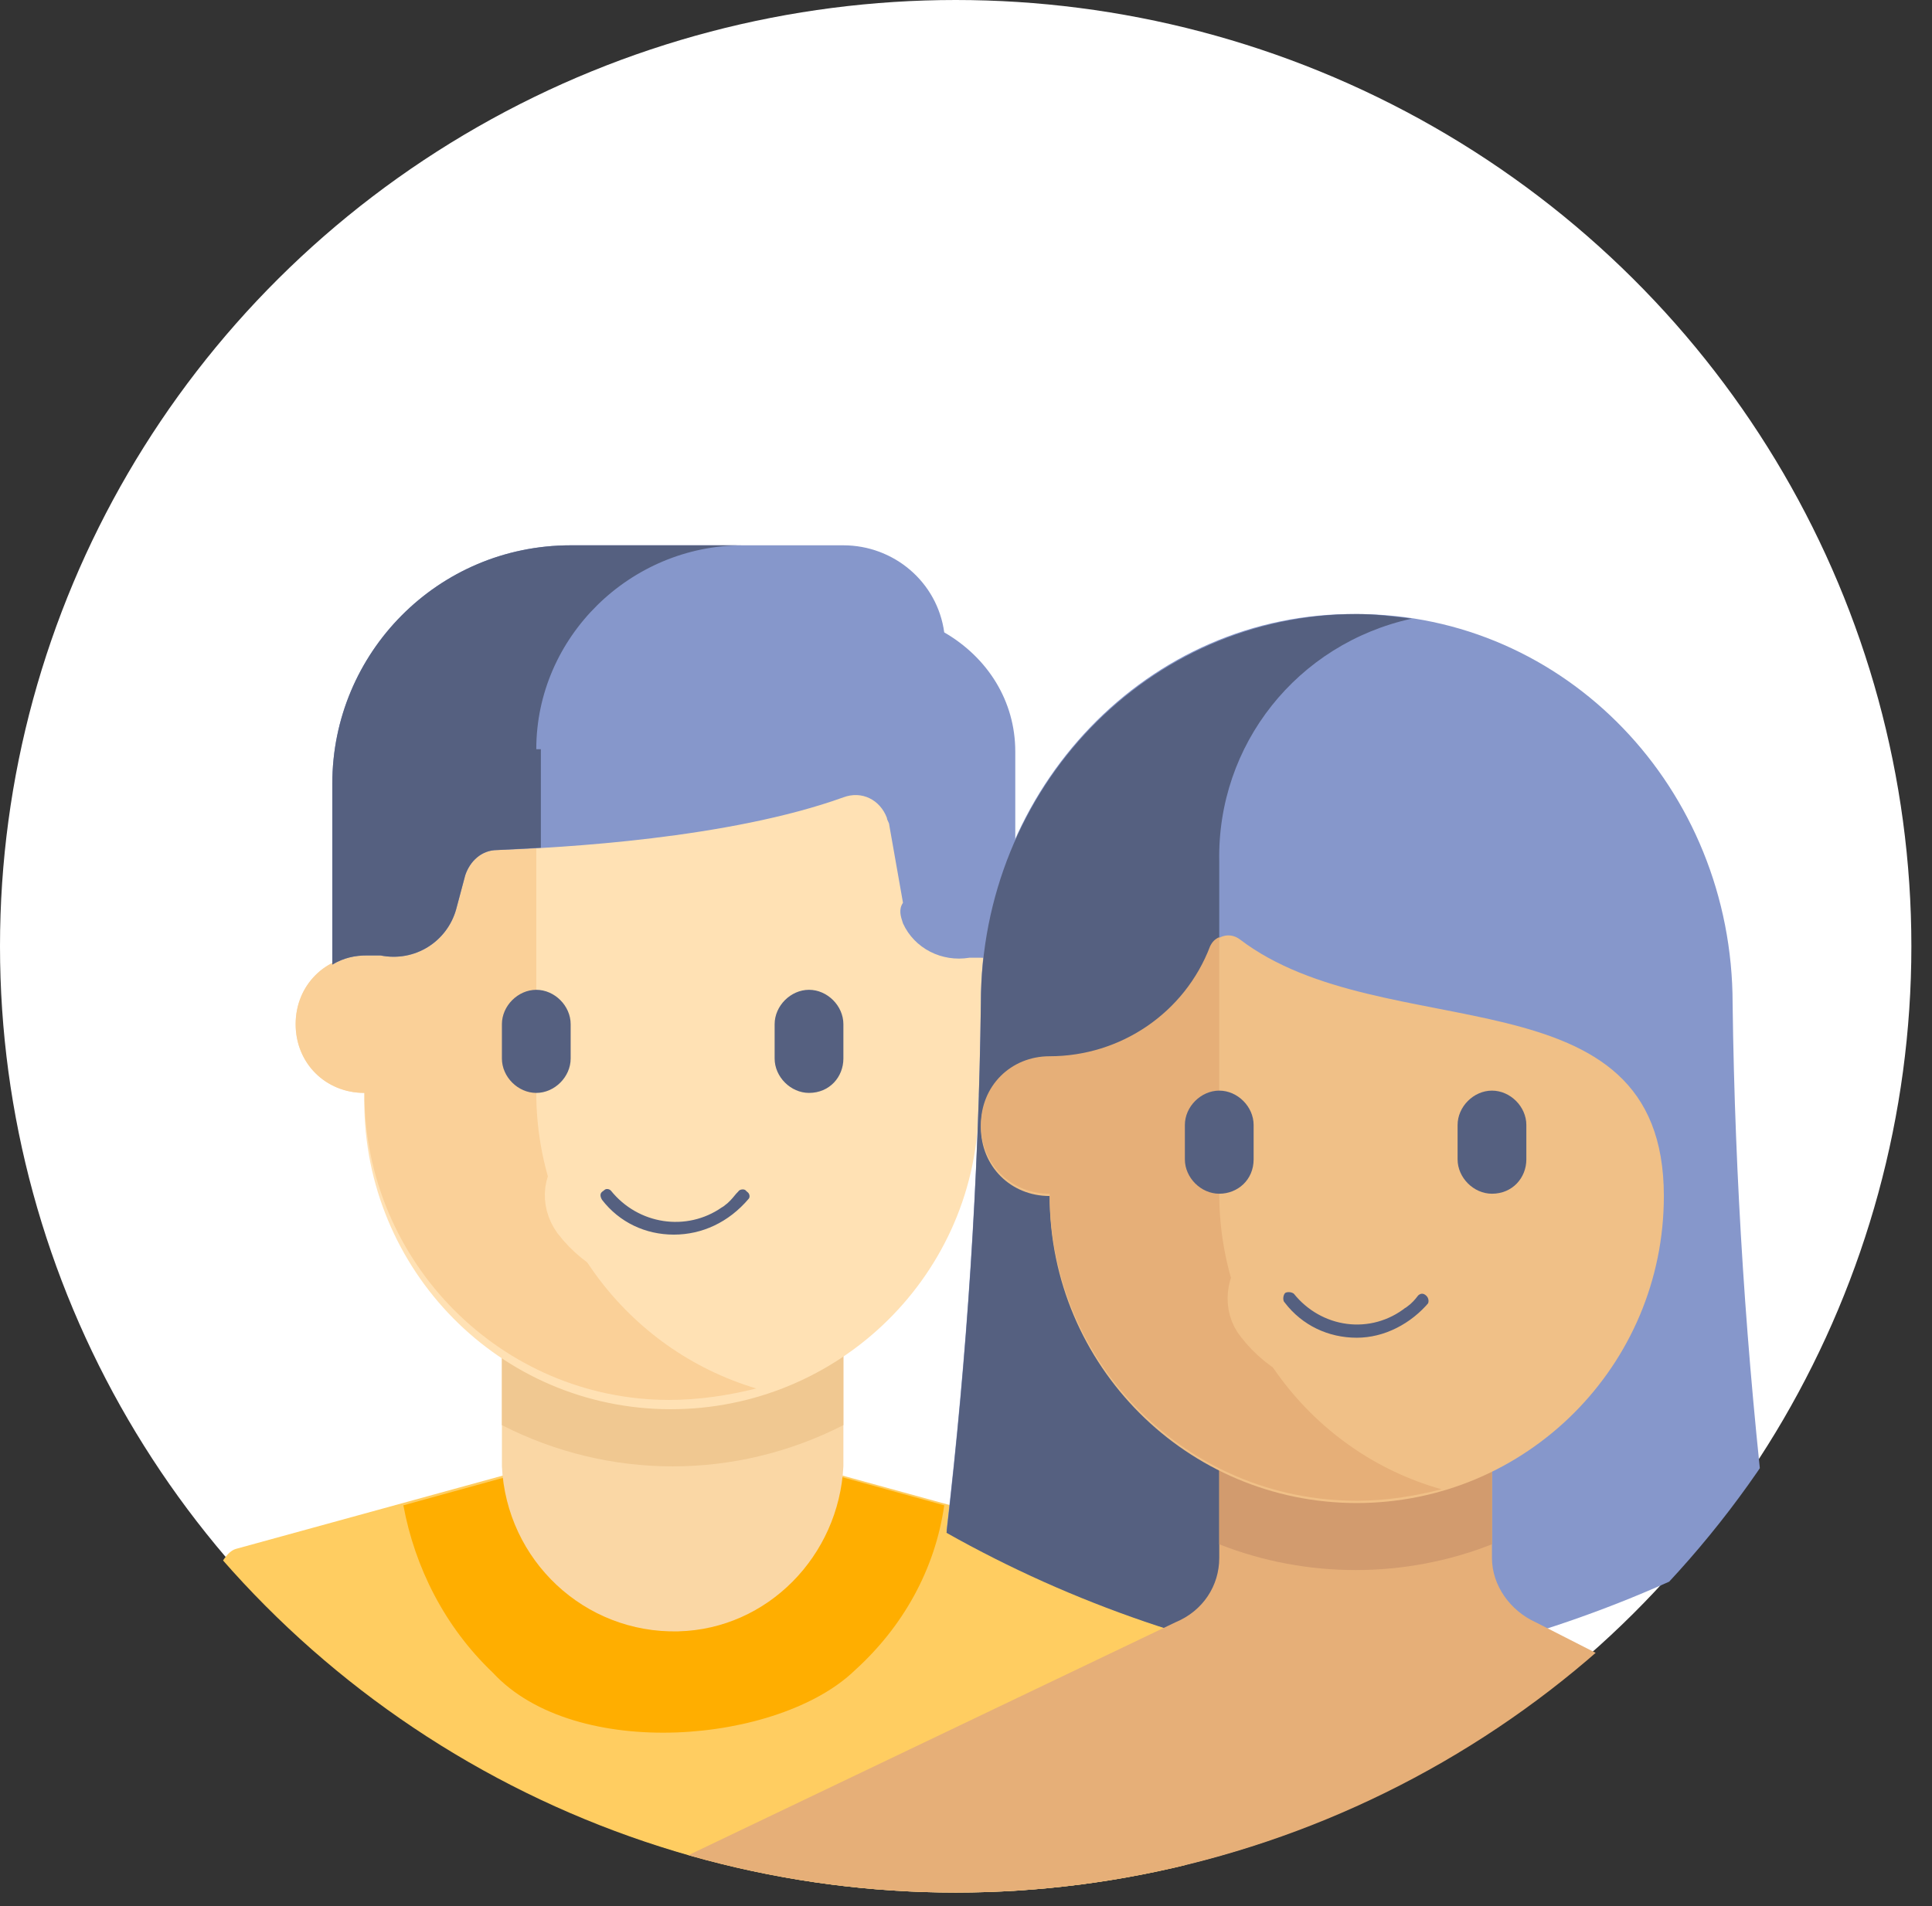 <?xml version="1.0" encoding="utf-8"?>
<!-- Generator: Adobe Illustrator 22.0.1, SVG Export Plug-In . SVG Version: 6.00 Build 0)  -->
<svg version="1.1" id="Layer_1" xmlns="http://www.w3.org/2000/svg" xmlns:xlink="http://www.w3.org/1999/xlink" x="0px" y="0px"
	 viewBox="0 0 84.3 83.2" style="enable-background:new 0 0 84.3 83.2;" xml:space="preserve">
<rect x="0" y="0" width="84.3" height="83.2" fill="#333333" stroke="none"/>
<style type="text/css">
	.st0{fill:#FFFFFF;}
	.st1{clip-path:url(#SVGID_2_);}
	.st2{fill:#FFCD61;}
	.st3{fill:#FFAE00;}
	.st4{fill:#FAD7A5;}
	.st5{fill:#F0C891;}
	.st6{fill:#FFE1B4;}
	.st7{fill:#FAD098;}
	.st8{fill:#556080;stroke:#FFE1B4;stroke-width:2.43;stroke-miterlimit:10;}
	.st9{fill:#556080;}
	.st10{fill:#8697CB;}
	.st11{fill:#E6AF78;}
	.st12{fill:#D29B6E;}
	.st13{fill:#F0C087;}
	.st14{fill:#556080;stroke:#F0C087;stroke-width:2.43;stroke-miterlimit:10;}
</style>
<title>general-rules-1</title>
<g id="Layer_2_1_">
	<g id="Layer_1-2">
		<ellipse class="st0" cx="41.7" cy="41.3" rx="41.7" ry="41.3"/>
		<g>
			<defs>
				<circle id="SVGID_1_" cx="41.7" cy="40.1" r="42.5"/>
			</defs>
			<clipPath id="SVGID_2_">
				<use xlink:href="#SVGID_1_"  style="overflow:visible;"/>
			</clipPath>
			<g class="st1">
				<path class="st2" d="M48.4,67.6l-13.1-3.6H23.4l-13.1,3.6C8.4,68.1,7.2,80.3,7,82.2c0.1,0.8,0.7,0.5,1.5,0.5h43.2V71.9
					C51.7,69.9,50.4,68.1,48.4,67.6z"/>
				<path class="st3" d="M21.5,73c3.6,3.9,12.5,3.1,15.8-0.1c2.1-1.9,3.5-4.4,3.9-7.2l-5.8-1.6h-12l-5.8,1.6
					C18.1,68.4,19.4,71,21.5,73z"/>
				<path class="st4" d="M21.9,58.8V64c0.2,4.1,3.6,7.3,7.7,7.2c3.9-0.1,7-3.3,7.2-7.2v-5.2H21.9z"/>
				<path class="st5" d="M21.9,62.2c4.7,2.4,10.2,2.4,14.9,0v-3.4H21.9V62.2z"/>
				<path class="st6" d="M42.8,41.7v-9H15.9v9c-1.7,0-3,1.3-3,3s1.3,3,3,3c-0.2,7.4,5.6,13.6,13,13.8c7.4,0.2,13.6-5.6,13.8-13
					c0-0.2,0-0.5,0-0.7c1.7,0,3-1.3,3-3S44.4,41.7,42.8,41.7z"/>
				<path class="st7" d="M23.4,47.7V32.7h-7.5v9c-1.7,0-3,1.3-3,3s1.3,3,3,3c0,7.4,6,13.4,13.3,13.4c1.3,0,2.6-0.2,3.8-0.5
					C27.3,58.9,23.4,53.6,23.4,47.7z"/>
				<path class="st8" d="M29.4,55.1c-1.6,0-3.1-0.7-4.1-2c-0.5-0.7-0.4-1.6,0.3-2.1c0.6-0.5,1.5-0.4,2,0.2c0.8,1,2.2,1.2,3.2,0.5
					c0.2-0.1,0.3-0.3,0.5-0.5c0.5-0.6,1.5-0.7,2.1-0.1c0.6,0.5,0.7,1.4,0.2,2C32.5,54.4,31,55.1,29.4,55.1z"/>
				<path class="st9" d="M23.4,47.7c-0.8,0-1.5-0.7-1.5-1.5l0,0v-1.5c0-0.8,0.7-1.5,1.5-1.5s1.5,0.7,1.5,1.5l0,0v1.5
					C24.9,47,24.2,47.7,23.4,47.7C23.4,47.7,23.4,47.7,23.4,47.7z"/>
				<path class="st9" d="M35.3,47.7c-0.8,0-1.5-0.7-1.5-1.5v0v-1.5c0-0.8,0.7-1.5,1.5-1.5s1.5,0.7,1.5,1.5l0,0v1.5
					C36.8,47,36.2,47.7,35.3,47.7C35.3,47.7,35.3,47.7,35.3,47.7z"/>
				<path class="st10" d="M39.4,40.3c0.5,1.1,1.7,1.7,2.9,1.5c0.2,0,0.3,0,0.5,0c0.5,0,1,0.1,1.5,0.4v-9.4c0-2.2-1.2-4.1-3.1-5.2
					c-0.3-2.2-2.2-3.8-4.4-3.8H24.9c-5.8,0-10.4,4.7-10.4,10.4l0,0v7.9c0.5-0.3,1-0.4,1.5-0.4c0.2,0,0.4,0,0.6,0
					c1.5,0.3,2.9-0.6,3.3-2l0,0l0.4-1.5c0.2-0.6,0.7-1.1,1.4-1.1c2.8-0.1,10.1-0.5,15.1-2.3c0.8-0.3,1.6,0.1,1.9,0.9
					c0,0.1,0.1,0.2,0.1,0.3l0.6,3.4C39.2,39.7,39.3,40,39.4,40.3z"/>
				<path class="st9" d="M23.4,32.7c0-4.9,4.1-8.9,9-8.9h-7.5c-5.8,0-10.4,4.7-10.4,10.4l0,0v7.9c0.5-0.3,1-0.4,1.5-0.4
					c0.2,0,0.4,0,0.6,0c1.5,0.3,2.9-0.6,3.3-2l0.4-1.5c0.2-0.6,0.7-1.1,1.4-1.1l1.9-0.1V32.7z"/>
				<path class="st10" d="M59.2,26.8L59.2,26.8c9.1,0,16.4,7.6,16.4,17l0,0c0.1,7.7,0.6,15.4,1.5,23.1C71.5,70,65.5,72.1,59.2,73
					c-6.3-0.9-12.4-3-17.9-6.2c0.9-7.7,1.4-15.4,1.5-23.1l0,0C42.8,34.4,50.1,26.7,59.2,26.8L59.2,26.8z"/>
				<path class="st9" d="M53.2,42.2v-4.6c-0.1-5.1,3.4-9.5,8.4-10.6c-0.8-0.1-1.6-0.2-2.4-0.2l0,0c-9.1,0-16.4,7.6-16.4,17
					c-0.1,7.7-0.6,15.4-1.5,23.1c5.5,3.1,11.6,5.2,17.9,6.1V48.4L53.2,42.2z"/>
				<path class="st11" d="M98,86.6L67,70.8c-1.1-0.5-1.9-1.6-1.9-2.8v-5.4H53.2V68c0,1.2-0.7,2.3-1.9,2.8l-23,11L98,86.6z"/>
				<path class="st12" d="M53.2,67.4c3.8,1.5,8.1,1.5,11.9,0v-4.8H53.2V67.4L53.2,67.4z"/>
				<path class="st13" d="M54.1,41c-0.4-0.3-0.9-0.2-1.2,0.2c0,0.1-0.1,0.1-0.1,0.2c-1.1,2.9-3.9,4.8-7,4.8l0,0c-1.7,0-3,1.3-3,3
					s1.3,3,3,3c0,7.4,6,13.4,13.4,13.4s13.4-6,13.4-13.4C72.6,42.2,60.4,45.8,54.1,41z"/>
				<path class="st11" d="M53.2,52.1V40.9c-0.2,0.1-0.3,0.2-0.4,0.4c-1.1,2.9-3.9,4.8-7,4.8l0,0c-1.7,0-3,1.3-3,3s1.3,3,3,3
					c0,7.4,6,13.4,13.4,13.4c1.3,0,2.5-0.2,3.7-0.5C57.2,63.4,53.2,58.1,53.2,52.1z"/>
				<path class="st14" d="M59.2,59.6c-1.6,0-3.1-0.7-4.1-2c-0.5-0.6-0.4-1.6,0.2-2.1c0.6-0.5,1.6-0.4,2.1,0.2c0.8,1,2.2,1.2,3.2,0.4
					c0.2-0.1,0.3-0.3,0.4-0.4c0.6-0.6,1.5-0.6,2.1,0c0.5,0.5,0.6,1.3,0.2,1.9C62.3,58.8,60.8,59.6,59.2,59.6z"/>
				<path class="st9" d="M65.1,52.1c-0.8,0-1.5-0.7-1.5-1.5v-1.5c0-0.8,0.7-1.5,1.5-1.5s1.5,0.7,1.5,1.5v1.5
					C66.6,51.4,66,52.1,65.1,52.1C65.2,52.1,65.1,52.1,65.1,52.1z"/>
				<path class="st9" d="M53.2,52.1c-0.8,0-1.5-0.7-1.5-1.5c0,0,0,0,0,0v-1.5c0-0.8,0.7-1.5,1.5-1.5s1.5,0.7,1.5,1.5v1.5
					C54.7,51.5,54,52.1,53.2,52.1C53.2,52.1,53.2,52.1,53.2,52.1z"/>
			</g>
		</g>
	</g>
</g>
</svg>
